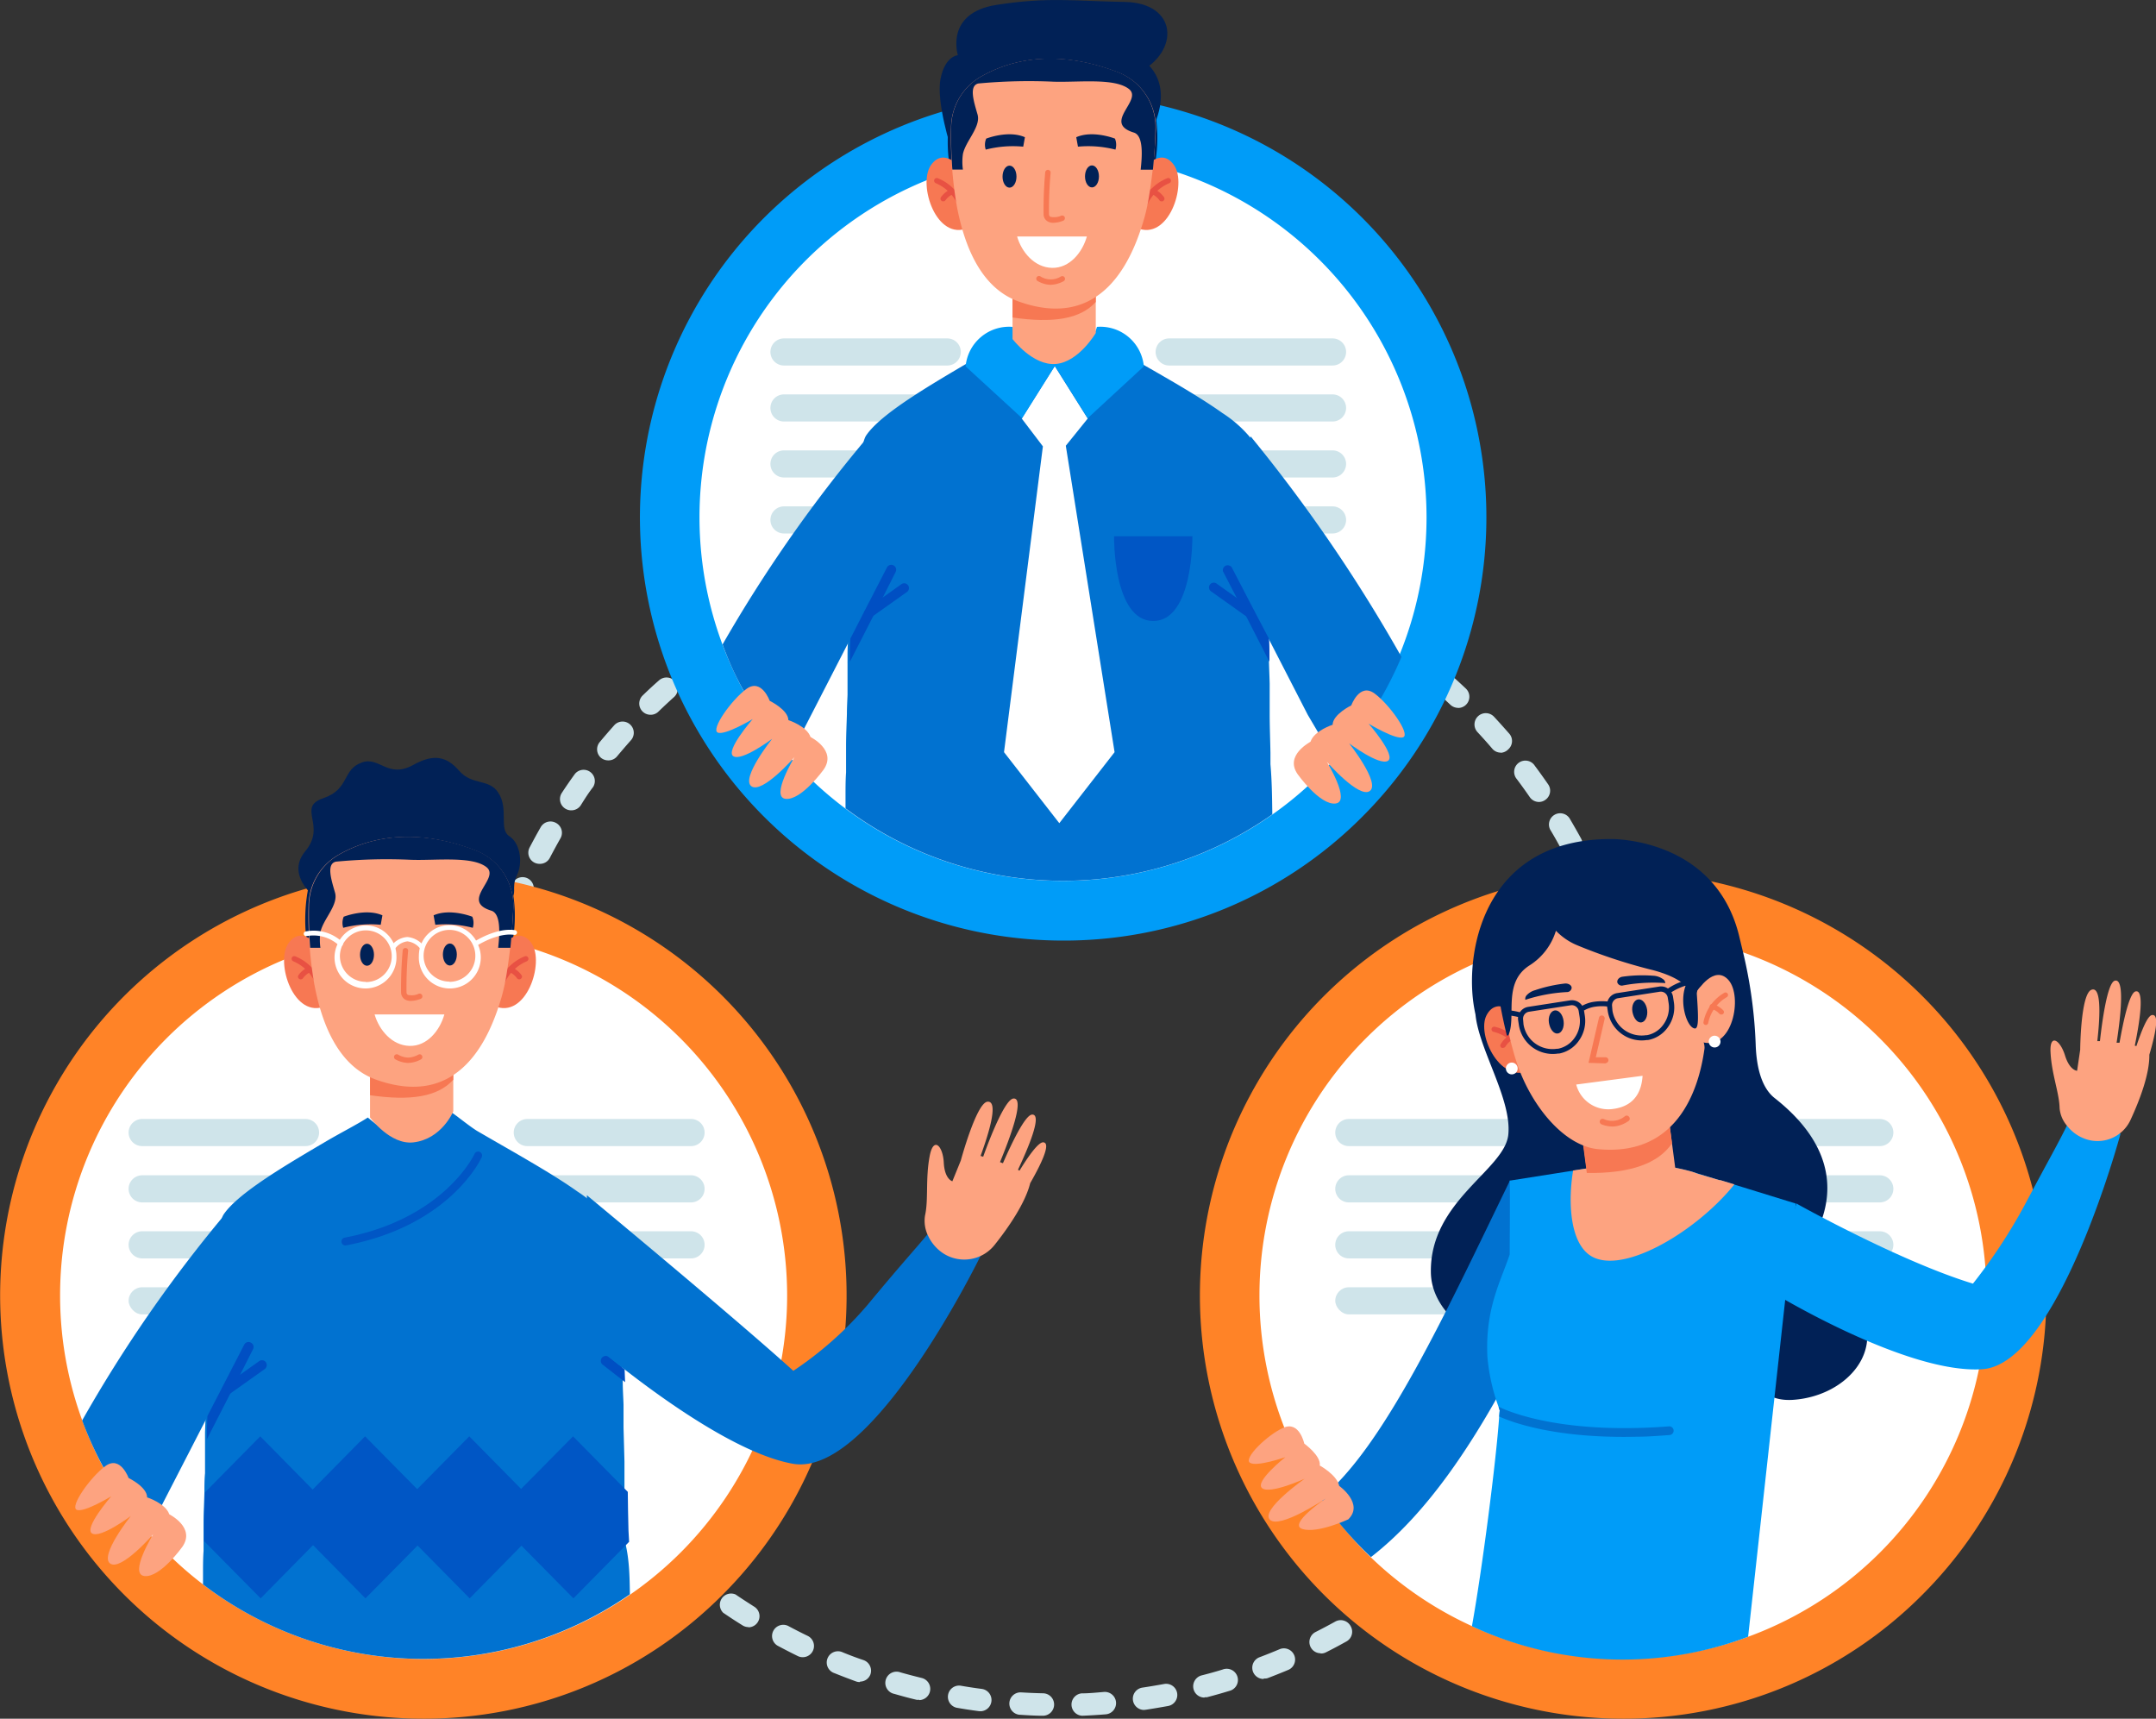 <svg id="Layer_1" data-name="Layer 1" xmlns="http://www.w3.org/2000/svg" viewBox="0 0 278.45 221.94"><rect x="0" y="0" width="278.45" height="221.94" fill="#333333" stroke="none"/><defs><style>.cls-1{fill:#cfe4ea;}.cls-2{fill:#fff;}.cls-3{fill:#009cf8;}.cls-4{fill:#0172d0;}.cls-5{fill:#0056c5;}.cls-6{fill:#012156;}.cls-7{fill:#f77853;}.cls-8{fill:#e85143;}.cls-9{fill:#fda380;}.cls-10{fill:#004fc3;}.cls-11{fill:#ff8327;}</style></defs><title>ms-sales-distributor</title><path class="cls-1" d="M134.64,221.56h0c-1,0-2-.07-3-.13a1.45,1.45,0,0,1,.19-2.89c1,.06,1.91.1,2.86.12a1.45,1.45,0,0,1,0,2.9Zm5.11,0a1.45,1.45,0,0,1-.06-2.89c.95,0,1.91-.1,2.85-.18a1.45,1.45,0,1,1,.23,2.89c-1,.08-2,.14-3,.18Zm-13.1-.59h-.19c-1-.13-2-.28-2.94-.45a1.45,1.45,0,0,1,.49-2.85c.93.16,1.89.31,2.83.43a1.45,1.45,0,0,1-.19,2.88Zm21.08-.16a1.45,1.45,0,0,1-.21-2.88c.94-.14,1.88-.3,2.82-.47a1.44,1.44,0,1,1,.53,2.84c-1,.18-2,.35-2.93.49Zm-29-1.31a1.39,1.39,0,0,1-.35,0c-1-.23-1.92-.49-2.87-.76a1.45,1.45,0,1,1,.79-2.78c.91.26,1.84.5,2.77.73a1.45,1.45,0,0,1-.34,2.85Zm36.82-.29a1.44,1.44,0,0,1-1.4-1.08,1.46,1.46,0,0,1,1-1.77c.92-.23,1.85-.49,2.76-.77a1.45,1.45,0,1,1,.83,2.77c-.94.29-1.9.56-2.86.81A1.47,1.47,0,0,1,155.59,219.17Zm-44.5-2a1.36,1.36,0,0,1-.49-.08c-.93-.34-1.87-.7-2.79-1.07a1.45,1.45,0,1,1,1.09-2.68c.88.36,1.78.7,2.68,1a1.45,1.45,0,0,1,.87,1.86A1.44,1.44,0,0,1,111.09,217.15Zm52.14-.4a1.45,1.45,0,0,1-.51-2.81c.88-.33,1.77-.69,2.65-1.06a1.45,1.45,0,0,1,1.12,2.67c-.9.38-1.83.75-2.75,1.1A1.32,1.32,0,0,1,163.23,216.75ZM103.68,214a1.44,1.44,0,0,1-.63-.14c-.88-.43-1.77-.89-2.65-1.36a1.45,1.45,0,0,1,1.37-2.55c.84.45,1.7.89,2.55,1.3a1.45,1.45,0,0,1-.64,2.75Zm66.88-.51a1.45,1.45,0,0,1-.66-2.74c.85-.43,1.7-.88,2.53-1.34a1.45,1.45,0,0,1,2,.57,1.43,1.43,0,0,1-.56,2c-.86.48-1.74.95-2.62,1.39A1.39,1.39,0,0,1,170.56,213.52Zm-73.9-3.38a1.4,1.4,0,0,1-.76-.22c-.84-.52-1.68-1.07-2.5-1.63A1.45,1.45,0,0,1,95,205.9c.79.54,1.6,1.06,2.4,1.57a1.44,1.44,0,0,1-.77,2.67Zm80.84-.61a1.45,1.45,0,0,1-.78-2.66c.79-.52,1.59-1.05,2.36-1.6a1.45,1.45,0,0,1,1.67,2.37c-.81.56-1.63,1.12-2.46,1.66A1.45,1.45,0,0,1,177.5,209.53Zm-87.4-4a1.52,1.52,0,0,1-.9-.3c-.77-.61-1.55-1.25-2.3-1.89a1.45,1.45,0,1,1,1.88-2.2c.72.61,1.47,1.22,2.21,1.81a1.45,1.45,0,0,1,.25,2A1.43,1.43,0,0,1,90.1,205.52Zm93.89-.7a1.44,1.44,0,0,1-.91-2.57c.74-.6,1.47-1.22,2.19-1.84a1.43,1.43,0,0,1,2,.14,1.45,1.45,0,0,1-.14,2c-.74.65-1.5,1.29-2.27,1.91A1.43,1.43,0,0,1,184,204.82Zm-99.93-4.58a1.42,1.42,0,0,1-1-.41c-.7-.68-1.41-1.4-2.09-2.11a1.45,1.45,0,0,1,2.1-2c.65.69,1.33,1.38,2,2a1.45,1.45,0,0,1,0,2.05A1.44,1.44,0,0,1,84.06,200.24Zm105.88-.78a1.41,1.41,0,0,1-1-.43,1.44,1.44,0,0,1,0-2c.67-.67,1.34-1.37,2-2.07a1.45,1.45,0,0,1,2.13,2c-.67.72-1.37,1.44-2.06,2.14A1.47,1.47,0,0,1,189.94,199.46Zm-111.32-5.1a1.41,1.41,0,0,1-1.11-.53c-.64-.76-1.26-1.54-1.86-2.32a1.45,1.45,0,0,1,2.3-1.76c.57.75,1.17,1.5,1.78,2.23a1.45,1.45,0,0,1-.19,2A1.4,1.4,0,0,1,78.62,194.36Zm116.68-.87a1.48,1.48,0,0,1-.91-.32,1.46,1.46,0,0,1-.22-2c.6-.74,1.19-1.5,1.76-2.26a1.45,1.45,0,1,1,2.32,1.73c-.59.79-1.2,1.58-1.82,2.35A1.48,1.48,0,0,1,195.3,193.49ZM73.83,187.93a1.42,1.42,0,0,1-1.2-.65c-.55-.82-1.09-1.66-1.6-2.5a1.45,1.45,0,1,1,2.47-1.51c.49.81,1,1.62,1.53,2.41a1.44,1.44,0,0,1-1.2,2.25ZM200,187a1.44,1.44,0,0,1-1.22-2.23c.52-.8,1-1.62,1.51-2.44a1.45,1.45,0,1,1,2.49,1.48c-.5.85-1,1.7-1.57,2.53A1.43,1.43,0,0,1,200,187ZM69.75,181a1.44,1.44,0,0,1-1.28-.78c-.46-.87-.9-1.76-1.32-2.65a1.44,1.44,0,1,1,2.61-1.24c.41.86.84,1.72,1.28,2.56a1.46,1.46,0,0,1-.62,2A1.44,1.44,0,0,1,69.75,181ZM204,180a1.51,1.51,0,0,1-.65-.15,1.45,1.45,0,0,1-.64-1.94c.42-.86.84-1.73,1.23-2.59a1.45,1.45,0,1,1,2.64,1.2c-.41.9-.84,1.8-1.29,2.68A1.43,1.43,0,0,1,204,180ZM66.43,173.75a1.44,1.44,0,0,1-1.34-.92c-.36-.92-.71-1.86-1-2.79a1.45,1.45,0,0,1,2.74-.95c.31.89.64,1.8,1,2.68a1.45,1.45,0,0,1-.82,1.88A1.61,1.61,0,0,1,66.43,173.75Zm140.76-1.1a1.47,1.47,0,0,1-.5-.09,1.44,1.44,0,0,1-.85-1.86c.33-.89.65-1.8.95-2.71a1.45,1.45,0,0,1,2.75.91c-.31.94-.64,1.89-1,2.81A1.45,1.45,0,0,1,207.19,172.65ZM63.91,166.14a1.46,1.46,0,0,1-1.4-1.07c-.26-.95-.5-1.92-.72-2.88a1.44,1.44,0,1,1,2.81-.66c.22.93.45,1.86.7,2.78a1.43,1.43,0,0,1-1,1.77A1.31,1.31,0,0,1,63.91,166.14ZM209.6,165a1.49,1.49,0,0,1-.36-.05,1.45,1.45,0,0,1-1-1.76c.24-.92.46-1.86.66-2.79a1.45,1.45,0,0,1,2.83.61c-.21,1-.44,1.94-.69,2.9A1.44,1.44,0,0,1,209.6,165ZM62.21,158.3a1.46,1.46,0,0,1-1.43-1.22c-.15-1-.29-2-.41-2.94a1.45,1.45,0,1,1,2.87-.35c.12.94.25,1.89.4,2.83a1.45,1.45,0,0,1-1.2,1.66Zm149-1.17H211a1.46,1.46,0,0,1-1.23-1.64c.14-.94.26-1.89.36-2.84a1.44,1.44,0,0,1,1.59-1.29,1.46,1.46,0,0,1,1.29,1.59c-.11,1-.23,2-.37,2.95A1.46,1.46,0,0,1,211.18,157.13Zm-149.82-6.8A1.45,1.45,0,0,1,59.92,149c-.06-1-.09-2-.11-3a1.45,1.45,0,0,1,1.43-1.46,1.43,1.43,0,0,1,1.47,1.42c0,.95,0,1.91.1,2.86a1.44,1.44,0,0,1-1.37,1.52Zm150.54-1.18h-.05a1.46,1.46,0,0,1-1.4-1.5c0-1,.06-1.91.06-2.87v-.16a1.44,1.44,0,0,1,1.44-1.45h0a1.44,1.44,0,0,1,1.44,1.44v.17c0,1,0,2-.05,3A1.45,1.45,0,0,1,211.9,149.15ZM61.35,142.31h-.07a1.44,1.44,0,0,1-1.37-1.51c.05-1,.12-2,.21-3a1.45,1.45,0,0,1,2.88.26c-.09.94-.15,1.9-.2,2.85A1.45,1.45,0,0,1,61.35,142.31ZM211.77,141a1.44,1.44,0,0,1-1.44-1.35c-.06-1-.15-1.91-.25-2.85a1.45,1.45,0,0,1,2.88-.31c.1,1,.19,2,.26,3a1.46,1.46,0,0,1-1.34,1.55ZM62.19,134.33a.9.9,0,0,1-.23,0,1.43,1.43,0,0,1-1.2-1.65c.15-1,.33-2,.52-2.93a1.45,1.45,0,1,1,2.84.57c-.19.93-.36,1.87-.5,2.81A1.46,1.46,0,0,1,62.19,134.33ZM210.8,133a1.46,1.46,0,0,1-1.43-1.19c-.16-.94-.35-1.88-.55-2.81a1.45,1.45,0,0,1,2.83-.61c.21,1,.4,1.94.57,2.91a1.44,1.44,0,0,1-1.17,1.68A1.06,1.06,0,0,1,210.8,133ZM63.87,126.49a1.2,1.2,0,0,1-.38,0,1.44,1.44,0,0,1-1-1.77c.26-1,.54-1.92.83-2.86a1.45,1.45,0,1,1,2.76.87c-.28.9-.55,1.83-.8,2.74A1.44,1.44,0,0,1,63.87,126.49ZM209,125.19a1.44,1.44,0,0,1-1.39-1c-.26-.91-.55-1.83-.85-2.73a1.45,1.45,0,0,1,2.75-.92c.31.94.61,1.9.88,2.84a1.46,1.46,0,0,1-1,1.8A1.37,1.37,0,0,1,209,125.19ZM66.37,118.87a1.37,1.37,0,0,1-.52-.1,1.45,1.45,0,0,1-.82-1.88c.36-.92.74-1.84,1.13-2.75a1.45,1.45,0,1,1,2.66,1.16c-.38.87-.75,1.76-1.1,2.65A1.45,1.45,0,0,1,66.37,118.87Zm140-1.25a1.44,1.44,0,0,1-1.34-.89c-.36-.88-.74-1.76-1.14-2.62a1.45,1.45,0,0,1,2.64-1.2c.4.89.8,1.81,1.17,2.72a1.43,1.43,0,0,1-.78,1.88A1.35,1.35,0,0,1,206.34,117.62ZM69.69,111.55a1.44,1.44,0,0,1-1.29-2.11c.46-.88.94-1.76,1.43-2.62a1.45,1.45,0,0,1,2-.54,1.44,1.44,0,0,1,.54,2c-.47.83-.93,1.68-1.37,2.52A1.43,1.43,0,0,1,69.69,111.55Zm133.21-1.16a1.43,1.43,0,0,1-1.27-.76c-.45-.83-.92-1.67-1.41-2.48a1.45,1.45,0,0,1,2.49-1.48c.5.85,1,1.72,1.47,2.58a1.45,1.45,0,0,1-.59,2A1.53,1.53,0,0,1,202.9,110.39ZM73.76,104.64a1.42,1.42,0,0,1-.8-.25,1.45,1.45,0,0,1-.4-2c.54-.83,1.11-1.65,1.69-2.45a1.45,1.45,0,0,1,2.35,1.69C76,102.4,75.5,103.2,75,104A1.45,1.45,0,0,1,73.76,104.64Zm125-1.08a1.44,1.44,0,0,1-1.19-.63c-.54-.78-1.1-1.56-1.67-2.32a1.45,1.45,0,1,1,2.32-1.73c.59.79,1.17,1.6,1.73,2.41a1.44,1.44,0,0,1-.37,2A1.4,1.4,0,0,1,198.72,103.56ZM78.55,98.19a1.47,1.47,0,0,1-.93-.33,1.45,1.45,0,0,1-.19-2c.63-.76,1.28-1.51,1.94-2.25a1.45,1.45,0,0,1,2.16,1.93c-.63.71-1.26,1.44-1.87,2.17A1.42,1.42,0,0,1,78.55,98.19Zm115.28-1a1.43,1.43,0,0,1-1.1-.51c-.61-.72-1.26-1.44-1.9-2.13a1.45,1.45,0,1,1,2.12-2c.67.72,1.34,1.47,2,2.22a1.44,1.44,0,0,1-.16,2A1.46,1.46,0,0,1,193.83,97.21ZM84,92.3a1.45,1.45,0,0,1-1-2.49c.71-.69,1.44-1.37,2.17-2a1.45,1.45,0,0,1,1.94,2.15c-.7.63-1.41,1.29-2.09,1.95A1.42,1.42,0,0,1,84,92.3Zm104.32-.89a1.48,1.48,0,0,1-1-.4c-.69-.65-1.4-1.3-2.12-1.92a1.45,1.45,0,0,1,1.91-2.18c.74.64,1.48,1.32,2.2,2a1.45,1.45,0,0,1-1,2.51ZM90,87a1.45,1.45,0,0,1-.9-2.59c.78-.61,1.58-1.21,2.37-1.79A1.45,1.45,0,0,1,93.19,85c-.77.56-1.54,1.14-2.28,1.73A1.47,1.47,0,0,1,90,87Zm92.17-.79a1.44,1.44,0,0,1-.88-.3c-.75-.57-1.53-1.14-2.31-1.69a1.45,1.45,0,0,1,1.66-2.37c.81.57,1.62,1.16,2.4,1.76a1.45,1.45,0,0,1,.28,2A1.47,1.47,0,0,1,182.18,86.22ZM96.56,82.39a1.44,1.44,0,0,1-.77-2.67c.84-.53,1.69-1,2.54-1.53a1.45,1.45,0,1,1,1.45,2.5c-.82.48-1.65,1-2.45,1.48A1.46,1.46,0,0,1,96.56,82.39Zm79-.68a1.47,1.47,0,0,1-.75-.21c-.81-.5-1.65-1-2.48-1.44a1.45,1.45,0,0,1,1.4-2.53c.87.48,1.73,1,2.58,1.49a1.45,1.45,0,0,1-.75,2.69Zm-72-3.22a1.44,1.44,0,0,1-.64-2.74c.89-.44,1.79-.86,2.69-1.25a1.44,1.44,0,1,1,1.17,2.64c-.86.39-1.73.79-2.59,1.21A1.41,1.41,0,0,1,103.56,78.49Zm64.9-.57a1.46,1.46,0,0,1-.61-.13c-.86-.4-1.75-.8-2.62-1.16A1.45,1.45,0,1,1,166.35,74c.91.38,1.83.79,2.72,1.21a1.44,1.44,0,0,1-.61,2.75Zm-57.53-2.55a1.45,1.45,0,0,1-1.36-1,1.43,1.43,0,0,1,.86-1.85c.93-.34,1.88-.66,2.82-1a1.45,1.45,0,0,1,.88,2.76c-.91.29-1.82.6-2.71.92A1.41,1.41,0,0,1,110.93,75.37ZM161,74.92a1.6,1.6,0,0,1-.47-.08c-.89-.3-1.81-.6-2.72-.87a1.45,1.45,0,0,1,.83-2.77c.95.28,1.9.58,2.83.9a1.45,1.45,0,0,1-.47,2.82ZM118.6,73a1.45,1.45,0,0,1-.34-2.85c.95-.23,1.93-.45,2.9-.65a1.44,1.44,0,1,1,.58,2.83c-.93.19-1.87.41-2.79.63A1.45,1.45,0,0,1,118.6,73Zm34.7-.31a1.66,1.66,0,0,1-.32,0c-.93-.21-1.87-.4-2.81-.58a1.44,1.44,0,0,1,.53-2.84c1,.18,2,.38,2.92.6a1.44,1.44,0,0,1-.32,2.85Zm-26.82-1.18a1.43,1.43,0,0,1-1.43-1.25,1.44,1.44,0,0,1,1.24-1.63c1-.13,2-.24,3-.34a1.45,1.45,0,1,1,.27,2.88c-.94.09-1.9.2-2.84.33Zm18.91-.16h-.17c-.94-.11-1.9-.21-2.84-.28a1.44,1.44,0,1,1,.22-2.88c1,.07,2,.17,3,.28a1.45,1.45,0,0,1-.17,2.89Zm-10.92-.48a1.45,1.45,0,0,1,0-2.9c.72,0,1.45,0,2.16,0h.81a1.45,1.45,0,1,1,0,2.89h-.8c-.69,0-1.39,0-2.08,0Z"/><circle class="cls-2" cx="137.66" cy="66.47" r="49.13"/><path class="cls-1" d="M122.34,47.2H101.25a1.75,1.75,0,0,1-1.75-1.75h0a1.75,1.75,0,0,1,1.75-1.75h21.09a1.75,1.75,0,0,1,1.75,1.75h0A1.75,1.75,0,0,1,122.34,47.2Z"/><path class="cls-1" d="M122.34,54.43H101.25a1.75,1.75,0,0,1-1.75-1.75h0a1.75,1.75,0,0,1,1.75-1.75h21.09a1.75,1.75,0,0,1,1.75,1.75h0A1.75,1.75,0,0,1,122.34,54.43Z"/><path class="cls-1" d="M122.34,61.66H101.25a1.75,1.75,0,0,1-1.75-1.75h0a1.75,1.75,0,0,1,1.75-1.75h21.09a1.75,1.75,0,0,1,1.75,1.75h0A1.75,1.75,0,0,1,122.34,61.66Z"/><path class="cls-1" d="M122.34,68.89H101.25a1.75,1.75,0,0,1-1.75-1.75h0a1.75,1.75,0,0,1,1.75-1.75h21.09a1.75,1.75,0,0,1,1.75,1.75h0A1.75,1.75,0,0,1,122.34,68.89Z"/><path class="cls-1" d="M172.08,47.2H151a1.75,1.75,0,0,1-1.75-1.75h0A1.75,1.75,0,0,1,151,43.7h21.1a1.75,1.75,0,0,1,1.75,1.75h0A1.75,1.75,0,0,1,172.08,47.2Z"/><path class="cls-1" d="M172.08,54.43H151a1.75,1.75,0,0,1-1.75-1.75h0A1.75,1.75,0,0,1,151,50.93h21.1a1.75,1.75,0,0,1,1.75,1.75h0A1.75,1.75,0,0,1,172.08,54.43Z"/><path class="cls-1" d="M172.08,61.66H151a1.75,1.75,0,0,1-1.75-1.75h0A1.75,1.75,0,0,1,151,58.16h21.1a1.75,1.75,0,0,1,1.75,1.75h0A1.75,1.75,0,0,1,172.08,61.66Z"/><path class="cls-1" d="M172.08,68.89H151a1.76,1.76,0,0,1-1.75-1.75h0A1.75,1.75,0,0,1,151,65.39h21.1a1.75,1.75,0,0,1,1.75,1.75h0A1.75,1.75,0,0,1,172.08,68.89Z"/><path class="cls-3" d="M137.3,121.46a54.66,54.66,0,1,1,38.65-16A54.35,54.35,0,0,1,137.3,121.46Zm0-101.61a46.95,46.95,0,1,0,46.94,46.94A47,47,0,0,0,137.3,19.85Z"/><path class="cls-4" d="M164.32,105.16h0a46.85,46.85,0,0,1-55.12-.78h0c0-.45,0-1.18,0-1.63,0-1,0-2,.07-3,0-.21,0-.41,0-.62s0-.46,0-.68c0-.7,0-1.39,0-2.08,0-1.41.07-2.81.11-4.19,0-.83.05-1.65.08-2.47,0-.17,0-.34,0-.5,0-.54,0-1.08,0-1.61h0c0-.16,0-.33,0-.49,0-.49,0-1,0-1.46a1.93,1.93,0,0,1,0-.24l0-1c0-.66.05-1.31.07-2,.53-13.87,1.28-24.6,2.33-26.17,1.88-2.8,8.25-6.5,13.37-9.52,1.83-1.07,4-2.19,5.26-3,1.82,1.46,3.14,2.79,5.84,2.7a5,5,0,0,0,2.44-.66,5.8,5.8,0,0,0,1.73-1.76c.24-.34.47-.7.73-1h0v0c.7.46,2.49,1.92,3.42,2.47L147.49,47c1.22.69,2.5,1.43,3.79,2.18l.53.31c2.17,1.28,4.3,2.59,6.07,3.85a15.77,15.77,0,0,1,3.87,3.5c.58.86,1,4.48,1.4,9.86.27,3.92.49,8.78.66,14.19,0,.45,0,.91.05,1.36v.17c0,.47,0,.94,0,1.42,0,1.45.08,2.92.12,4.42,0,.31,0,.63,0,1s0,.48,0,.71c0,.62,0,1.24,0,1.86v.38c0,1.64.07,3.31.1,5,0,.49,0,1,0,1.48C164.27,100.86,164.29,102.89,164.32,105.16Z"/><polygon class="cls-2" points="143.95 97.13 136.81 106.3 129.67 97.13 134.69 57.64 131.96 54.05 136.22 47.27 140.48 54.05 137.65 57.56 143.95 97.13"/><path class="cls-5" d="M143.88,69.25H154s.14,10.94-5.06,10.94S143.88,69.25,143.88,69.25Z"/><path class="cls-3" d="M130.77,42.21a5.64,5.64,0,0,0-6.06,5.1L132,54l4.4-7S131.58,45.29,130.77,42.21Z"/><path class="cls-3" d="M141.67,42.21a5.64,5.64,0,0,1,6.06,5.1L140.48,54l-4.4-7S140.86,45.29,141.67,42.21Z"/><path class="cls-6" d="M122.88,19.32s-2-6.13-1.41-9.13,2.24-3.06,2.24-3.06-1.73-5.46,5-6.5,9.74-.5,16.56-.38,7.17,6.4,1.74,9.14C147,9.39,126.67-.85,122.88,19.32Z"/><path class="cls-6" d="M147.31,7.57s4.65,2.47,1.56,9l-3.41-8.06Z"/><path class="cls-6" d="M122.4,18.33c0,8.17,5,13.81,13.2,13.81s13.87-6.06,13.87-14.23a17.43,17.43,0,0,0-1.08-6.22c0-.11-.08-.22-.13-.33s-.17-.42-.27-.63-.3-.62-.47-.92a12.09,12.09,0,0,0-11.07-6.26C126.65,3.55,122.4,10.16,122.4,18.33Z"/><path class="cls-7" d="M124.23,21.85s-2.27-3-4-.52.7,9.89,4.83,8.09Z"/><path class="cls-8" d="M124.2,27.13a.34.34,0,0,1-.33-.25,5.43,5.43,0,0,0-3-3.22.36.36,0,0,1-.21-.45.35.35,0,0,1,.45-.2,6,6,0,0,1,3.46,3.68.35.35,0,0,1-.24.43Z"/><path class="cls-8" d="M121.81,26a.29.29,0,0,1-.18-.05.35.35,0,0,1-.11-.48,3.2,3.2,0,0,1,1.31-1.06.35.35,0,0,1,.46.17.36.36,0,0,1-.17.47,2.52,2.52,0,0,0-1,.79A.34.34,0,0,1,121.81,26Z"/><path class="cls-7" d="M147.63,21.85s2.27-3,4-.52-.7,9.89-4.83,8.09Z"/><path class="cls-8" d="M147.66,27.13a.36.36,0,0,0,.34-.25,5.43,5.43,0,0,1,3-3.22.35.35,0,0,0,.21-.45.35.35,0,0,0-.45-.2,6,6,0,0,0-3.46,3.68.35.35,0,0,0,.24.43Z"/><path class="cls-8" d="M150.05,26a.29.29,0,0,0,.18-.05.35.35,0,0,0,.11-.48A3.2,3.2,0,0,0,149,24.39a.35.35,0,0,0-.46.17.36.36,0,0,0,.17.47,2.52,2.52,0,0,1,1,.79A.34.34,0,0,0,150.05,26Z"/><path class="cls-9" d="M141.52,35.69V43s-2.19,3.75-5.16,4-5.59-3.22-5.59-3.22V36.21Z"/><path class="cls-7" d="M141.52,35.69V39c-2,2.21-5.52,2.76-10.75,2V36.21Z"/><path class="cls-9" d="M149.27,16.81a71.19,71.19,0,0,1-1,9.28c-.14.72-.29,1.39-.46,2-1.55,5.42-5.42,14.71-16.26,10.84-4.78-1.71-7-7-8-12.46a52.33,52.33,0,0,1-.72-10.06,7.65,7.65,0,0,1,3.89-6.53c6.4-3.63,13.15-2.28,17.59-.57A7.64,7.64,0,0,1,149.27,16.81Z"/><path class="cls-6" d="M131.28,22.81c0,.78-.4,1.42-.9,1.42s-.9-.64-.9-1.42.4-1.42.9-1.42S131.28,22,131.28,22.81Z"/><path class="cls-6" d="M141.93,22.78c0,.79-.4,1.42-.9,1.42s-.9-.63-.9-1.42.4-1.42.9-1.42S141.93,22,141.93,22.78Z"/><path class="cls-6" d="M144,17.9s-2.86-1.13-5-.18l.22,1.22a14.19,14.19,0,0,1,4.84.38A2.1,2.1,0,0,0,144,17.9Z"/><path class="cls-6" d="M127.37,17.9s2.85-1.13,5-.18l-.22,1.22a14.19,14.19,0,0,0-4.84.38A2,2,0,0,1,127.37,17.9Z"/><path class="cls-7" d="M136.05,28.77a3.66,3.66,0,0,0,1.27-.27.36.36,0,0,0,.19-.46.37.37,0,0,0-.46-.19,2.12,2.12,0,0,1-1.4.14.4.4,0,0,1-.17-.33,52.8,52.8,0,0,1,.21-5.35.36.36,0,0,0-.32-.38.36.36,0,0,0-.38.32,53.74,53.74,0,0,0-.21,5.48,1.07,1.07,0,0,0,.51.85A1.43,1.43,0,0,0,136.05,28.77Z"/><path class="cls-2" d="M131.36,30.54c.58,2,2.23,4,4.51,4.05s3.92-2,4.5-4.05Z"/><path class="cls-7" d="M135.67,36.78a3.76,3.76,0,0,0,1.7-.47.35.35,0,1,0-.36-.6,2.48,2.48,0,0,1-2.61,0,.35.35,0,1,0-.37.59A3.55,3.55,0,0,0,135.67,36.78Z"/><path class="cls-6" d="M148.9,21.91h-1.58c.17-1.59.42-4.39-.88-4.79-4.13-1.26,1.22-4.18-.64-5.63s-6.5-.84-9.72-.94a70.63,70.63,0,0,0-9.72.23c-1.27.29-.57,2.4-.11,4s-1.55,3.43-1.89,5.12a7.2,7.2,0,0,0,0,2H123c-.16-2.05-.18-4-.15-5.51a7.65,7.65,0,0,1,3.89-6.53c6.4-3.63,13.15-2.28,17.59-.57a7.64,7.64,0,0,1,4.9,7.51C149.2,18.37,149.08,20.15,148.9,21.91Z"/><path class="cls-4" d="M114.55,73.3l-2.88,5.59-6.9,13.42-2.65,5.15c-3.64-4.22-6.47-7.87-8.8-14.24a182,182,0,0,1,18.82-26.87Z"/><path class="cls-10" d="M115.67,73.87,114,77.18l-1.24,2.42-3,5.86,0-1c0-.66.05-1.31.07-2l1.86-3.63,2.88-5.59a.63.63,0,0,1,1.12.57Z"/><path class="cls-10" d="M112.1,79.8a.66.66,0,0,1-.38-.25.63.63,0,0,1,.15-.87l4.6-3.28a.62.62,0,0,1,.72,1l-4.6,3.27A.63.63,0,0,1,112.1,79.8Z"/><path class="cls-4" d="M159.1,73.3,162,78.89l6.9,13.42,3.54,6A48.21,48.21,0,0,0,181,84.83a200.34,200.34,0,0,0-19.48-28.48Z"/><path class="cls-10" d="M158,73.87l1.71,3.31,1.24,2.42,3,5.86,0-1c0-.66,0-1.31-.07-2L162,78.89,159.1,73.3a.63.63,0,0,0-1.12.57Z"/><path class="cls-10" d="M161.55,79.8a.66.66,0,0,0,.38-.25.62.62,0,0,0-.14-.87l-4.61-3.28a.62.62,0,1,0-.72,1l4.6,3.27A.63.63,0,0,0,161.55,79.8Z"/><path class="cls-9" d="M106.36,99.4s-2.85,3.95-4.88,3.76,1.13-5.39,1.13-5.39-4.18,4.79-5.57,3.76,2.68-6.12,2.68-6.12-3.89,2.92-5,2.25,2.49-4.8,2.49-4.8S93.63,95,92.7,94.6s1.77-4.23,3.71-5.64,3,1.54,3,1.54,2.39,1.16,2.41,2.49c0,0,2.38.77,2.86,2.18C104.65,95.17,108.15,96.87,106.36,99.4Z"/><path class="cls-9" d="M167.61,100s2.85,4,4.88,3.76-1.13-5.39-1.13-5.39,4.18,4.8,5.56,3.77S174.25,96,174.25,96s3.89,2.92,5,2.25-2.49-4.8-2.49-4.8,3.54,2.15,4.47,1.75-1.77-4.23-3.71-5.65-3,1.54-3,1.54-2.39,1.16-2.41,2.5c0,0-2.38.76-2.85,2.18C169.32,95.79,165.82,97.49,167.61,100Z"/><circle class="cls-2" cx="209.98" cy="166.95" r="49.13" transform="translate(-56.55 197.38) rotate(-45)"/><path class="cls-1" d="M195.3,148H174.2a1.75,1.75,0,0,1-1.75-1.75h0a1.75,1.75,0,0,1,1.75-1.75h21.1a1.75,1.75,0,0,1,1.75,1.75h0A1.75,1.75,0,0,1,195.3,148Z"/><path class="cls-1" d="M195.3,155.27H174.2a1.75,1.75,0,0,1-1.75-1.75h0a1.75,1.75,0,0,1,1.75-1.75h21.1a1.75,1.75,0,0,1,1.75,1.75h0A1.75,1.75,0,0,1,195.3,155.27Z"/><path class="cls-1" d="M195.3,162.5H174.2a1.75,1.75,0,0,1-1.75-1.75h0A1.75,1.75,0,0,1,174.2,159h21.1a1.75,1.75,0,0,1,1.75,1.75h0A1.76,1.76,0,0,1,195.3,162.5Z"/><rect class="cls-1" x="172.45" y="166.23" width="24.6" height="3.5" rx="1.75"/><path class="cls-1" d="M242.78,148h-21.1a1.75,1.75,0,0,1-1.75-1.75h0a1.75,1.75,0,0,1,1.75-1.75h21.1a1.75,1.75,0,0,1,1.75,1.75h0A1.75,1.75,0,0,1,242.78,148Z"/><path class="cls-1" d="M242.78,155.27h-21.1a1.75,1.75,0,0,1-1.75-1.75h0a1.75,1.75,0,0,1,1.75-1.75h21.1a1.75,1.75,0,0,1,1.75,1.75h0A1.75,1.75,0,0,1,242.78,155.27Z"/><path class="cls-1" d="M242.78,162.5h-21.1a1.75,1.75,0,0,1-1.75-1.75h0a1.75,1.75,0,0,1,1.75-1.75h21.1a1.75,1.75,0,0,1,1.75,1.75h0A1.76,1.76,0,0,1,242.78,162.5Z"/><rect class="cls-1" x="219.93" y="166.23" width="24.6" height="3.5" rx="1.75"/><path class="cls-11" d="M209.61,221.94a54.66,54.66,0,1,1,38.66-16A54.33,54.33,0,0,1,209.61,221.94Zm0-101.61a46.95,46.95,0,1,0,46.95,47A47,47,0,0,0,209.61,120.33Z"/><path class="cls-6" d="M190.56,131v0c-.11-.5-.2-1-.27-1.49-1-7.28,1.71-21.19,17.8-21.16,0,0,13.31-.24,16.49,12.38l.48,2a60.26,60.26,0,0,1,1.69,12.17c.08,2.48.6,5.45,2.45,6.9,6.14,4.83,8,10.22,6.08,15.7s.11,4.77,4.35,10.67-.95,12-7.85,12.58c-7.56.67-4.41-9-16.63-5.13S185,173.65,184.8,164.37s9.54-13.27,10-17.85S191,135.54,190.56,131Z"/><path class="cls-4" d="M177.06,201.07c7.34-5.68,13.47-14.92,19.06-25.74,0,0,3.23-19.25-1.1-22.9-8.2,16.88-16.31,34.55-24.44,41.06A46.54,46.54,0,0,0,177.06,201.07Z"/><path class="cls-9" d="M174.13,196.2s-3.95,1.85-5.91,1.25,3-3.94,3-3.94-6,4-7.22,2.73,4.49-5.28,4.49-5.28S164,193,163,192.17s3-4,3-4-3.71,1.29-4.57.72,2.25-3.6,4.32-4.52,2.7,2.05,2.7,2.05,2.19,1.57,2,2.83c0,0,2.22,1.2,2.51,2.63C173,191.9,176.19,194.2,174.13,196.2Z"/><path class="cls-3" d="M190.1,210c1.3-7.16,3.12-21.25,3.52-27.05,0-.26,0-.53.07-.79l-.15-.49a25.07,25.07,0,0,1-1.44-6.45c-.3-6.18,1.67-9.64,2.88-13.22,0-1.77.06-7.77,0-9.54l8.12-1.28,1.69-.27h.1l1.73-.28h.13a27.61,27.61,0,0,1,11.72.67l.74.22,2.81.87.11,0,1.8.56,8,2.47-6.16,55.94A46.07,46.07,0,0,1,190.1,210Z"/><path class="cls-9" d="M224,152.94c-5,6.25-15.17,12.25-19,8.9-2.37-2.06-2.42-7.17-1.83-10.69l1.7-.26.1,0h0l1.73-.27.13,0a27.62,27.62,0,0,1,11.72.69l.38.13.35.13,2.82.83.11,0Z"/><path class="cls-4" d="M193.69,182.13c0,.26,0,.53-.07.79,1.76.79,7.38,2.85,17.74,2.61,1.34,0,2.77-.11,4.27-.22a.56.56,0,1,0-.08-1.12c-15.12,1.17-21.92-2.51-22-2.54h0Z"/><path class="cls-7" d="M196,131.08s-2.63-2.56-4,0,1.93,9.26,5.82,7Z"/><path class="cls-2" d="M196,137.88a.75.75,0,0,1-.65.85.76.76,0,0,1-.2-1.51A.76.76,0,0,1,196,137.88Z"/><path class="cls-8" d="M196.67,136.08a.34.34,0,0,1-.36-.2,5.34,5.34,0,0,0-3.42-2.64.33.33,0,0,1-.25-.4.35.35,0,0,1,.42-.25,5.94,5.94,0,0,1,3.89,3,.33.33,0,0,1-.18.44Z"/><path class="cls-8" d="M194.16,135.31a.44.44,0,0,1-.2,0,.32.32,0,0,1-.16-.44,3.07,3.07,0,0,1,1.17-1.17.35.35,0,0,1,.48.1.32.32,0,0,1-.12.46,2.49,2.49,0,0,0-.9.89A.4.4,0,0,1,194.16,135.31Z"/><path class="cls-9" d="M215.38,143.39l1.13,8.57s-3.58,3.6-6.65,4.28-4.62-2.84-4.62-2.84l-1.06-8Z"/><path class="cls-7" d="M215.49,144.23l.45,3.42c-1.78,2.59-5.37,3.9-11,3.82l-.69-5.21Z"/><path class="cls-9" d="M195.12,134.52c.2.81.43,1.64.69,2.46,1.72,5.44,6,11,10.63,11.42,9.9.91,12.89-7.17,13.69-12.94.09-.64-.33-1.31-.29-2.06a55.61,55.61,0,0,0,.43-5.8c-.06-1.37-.16-2.71-.26-3.91a8,8,0,0,0-5.9-7.07c-4.65-1.18-11.54-1.68-17.4,2.89a8,8,0,0,0-3,7.22A58.66,58.66,0,0,0,195.12,134.52Z"/><path class="cls-7" d="M207.41,137.28a.38.38,0,0,0,0-.75l-1.31,0,1.14-4.94a.37.37,0,1,0-.73-.17l-1.35,5.83,2.22.07Z"/><path class="cls-6" d="M197.58,124.64c-3.53,2.21-1.75,6.52-2.72,8.93-.07.15-.15.19-.25.13a60.12,60.12,0,0,1-1.43-7.94,8.11,8.11,0,0,1,3.18-7.38c6.2-4.69,13.45-4.2,18.35-3a8.08,8.08,0,0,1,6.17,7.18c.1,1.24.2,2.6.27,4-.58.45-2.08.82-2,1.84.18,2.67.29,4.5-.28,4.41-1-.14-2-3.28-1.18-5.49,0,0-1-1.29-4.72-2.17a68.45,68.45,0,0,1-9.38-3.13,8.15,8.15,0,0,1-2.64-1.83A8.06,8.06,0,0,1,197.58,124.64Z"/><path class="cls-6" d="M201.94,131.84c.11.83-.23,1.55-.75,1.62s-1-.54-1.14-1.36.22-1.55.75-1.62S201.83,131,201.94,131.84Z"/><path class="cls-6" d="M212.73,130.41c.11.82-.23,1.55-.75,1.62s-1-.54-1.15-1.37.23-1.54.75-1.61S212.62,129.59,212.73,130.41Z"/><path class="cls-6" d="M198.28,127.86a18.32,18.32,0,0,1,3.89-.86c.44,0,.83.24.81.59h0a.61.61,0,0,1-.63.52,20.81,20.81,0,0,0-5.35,1,.69.69,0,0,1,.2-.62A2.3,2.3,0,0,1,198.28,127.86Z"/><path class="cls-6" d="M213.52,126a18.4,18.4,0,0,0-4,.13c-.43.07-.73.44-.63.77h0a.61.61,0,0,0,.74.35,21.38,21.38,0,0,1,5.45-.3.71.71,0,0,0-.36-.55A2.27,2.27,0,0,0,213.52,126Z"/><path class="cls-2" d="M203.57,140.05a4.28,4.28,0,0,0,4.78,3.15c3.11-.41,3.69-2.73,3.79-4.28Z"/><path class="cls-7" d="M208.61,145.45a3.68,3.68,0,0,1-1.79-.27.37.37,0,0,1-.18-.49.37.37,0,0,1,.49-.18h0a2.61,2.61,0,0,0,2.73-.37.37.37,0,0,1,.52.06.38.38,0,0,1,0,.52A4,4,0,0,1,208.61,145.45Z"/><path class="cls-9" d="M219.19,128s2.2-3.53,4.05-1.44.56,9.16-3.45,8Z"/><path class="cls-2" d="M222.2,134.41a.76.76,0,1,1-.85-.66A.77.77,0,0,1,222.2,134.41Z"/><path class="cls-7" d="M220.34,132.36a.32.32,0,0,0,.28-.27,5,5,0,0,1,2.39-3.32.32.32,0,0,0-.31-.57A5.6,5.6,0,0,0,220,132a.32.32,0,0,0,.27.36Z"/><path class="cls-7" d="M222.39,131a.3.3,0,0,0,.17-.08.32.32,0,0,0,0-.45,3,3,0,0,0-1.33-.81.33.33,0,0,0-.41.22.32.32,0,0,0,.22.4,2.16,2.16,0,0,1,1,.61A.37.37,0,0,0,222.39,131Z"/><path class="cls-6" d="M207.56,130l.09.59a4.46,4.46,0,0,0,1.79,2.92,4.38,4.38,0,0,0,3.27.79l.14,0a4,4,0,0,0,2.54-1.63,4.37,4.37,0,0,0,.79-3.27l-.11-.7a1.6,1.6,0,0,0-.19-.53,1.53,1.53,0,0,0-1.59-.77l-5.42.84a1.55,1.55,0,0,0-1.26,1.09,1.58,1.58,0,0,0-.05.65Zm.64-.1a.92.92,0,0,1,.77-1l5.42-.84a.91.91,0,0,1,1,.76l.11.69a3.73,3.73,0,0,1-.67,2.79,3.37,3.37,0,0,1-2.13,1.38l-.13,0a3.81,3.81,0,0,1-4.32-3.17Z"/><path class="cls-6" d="M196.07,131.75l.09.59a4.43,4.43,0,0,0,5.05,3.71l.15,0a4,4,0,0,0,2.53-1.63,4.37,4.37,0,0,0,.79-3.27l-.11-.7v0a1.78,1.78,0,0,0-.22-.57,1.58,1.58,0,0,0-1.56-.7l-5.42.84a1.55,1.55,0,0,0-1.1.74,1.52,1.52,0,0,0-.21.62A1.19,1.19,0,0,0,196.07,131.75Zm.64-.1a.91.91,0,0,1,.76-1l5.42-.84a.9.9,0,0,1,1,.76l.11.69a3.72,3.72,0,0,1-.66,2.79,3.39,3.39,0,0,1-2.13,1.38l-.14,0a3.79,3.79,0,0,1-4.31-3.17Z"/><path class="cls-6" d="M215.45,127.63a7.9,7.9,0,0,1,3.86-1.31l-.15.67a7.48,7.48,0,0,0-3.28,1.13l-.24.17-.42-.49Z"/><path class="cls-6" d="M207.78,130l.12-.64a7.11,7.11,0,0,0-2,0,4.36,4.36,0,0,0-1.71.61l.37.53a4,4,0,0,1,1.44-.5A5.93,5.93,0,0,1,207.78,130Z"/><path class="cls-6" d="M194.2,130.43a8.41,8.41,0,0,1,2.34.36l-.19.61a9,9,0,0,0-2.29-.32Z"/><path class="cls-3" d="M232,155.41s13.3,7.45,22.81,10.35a70.12,70.12,0,0,0,6.68-10.15c3.07-5.79,4.45-8.14,5.71-10.79l6.67,1.58s-8,29.74-17.84,30.41-27.26-10-27.26-10Z"/><path class="cls-9" d="M277.92,131.08c-.59.11-1.37,2.11-2,4l-.21-.05c.56-2.7,1.35-7.36.08-7-.83.26-1.63,4.22-2.05,6.62l-.38,0c.45-2.87,1.16-8.47-.26-8-.94.35-1.61,5.26-1.89,7.79l-.34,0c.28-2.45.66-7.15-.75-6.63s-1.46,7.75-1.46,7.75h0l-.4,2.71s-.95,0-1.57-2-2-2.86-1.86-.37c.14,2.81,1.13,5.23,1.17,7.19a4,4,0,0,0,1,2.33,5.11,5.11,0,0,0,2.2,1.61h0a4.69,4.69,0,0,0,5.95-2.39c1.2-2.59,2.48-5.95,2.44-8.44h0C278.28,133.86,279,130.87,277.92,131.08Z"/><circle class="cls-2" cx="55.03" cy="166.95" r="49.13" transform="translate(-101.94 87.81) rotate(-45)"/><path class="cls-11" d="M54.66,221.94a54.66,54.66,0,1,1,38.66-16A54.33,54.33,0,0,1,54.66,221.94Zm0-101.61a46.95,46.95,0,1,0,47,47A47,47,0,0,0,54.66,120.33Z"/><path class="cls-1" d="M39.46,148H18.36a1.75,1.75,0,0,1-1.75-1.75h0a1.75,1.75,0,0,1,1.75-1.75h21.1a1.75,1.75,0,0,1,1.75,1.75h0A1.75,1.75,0,0,1,39.46,148Z"/><path class="cls-1" d="M39.46,155.27H18.36a1.75,1.75,0,0,1-1.75-1.75h0a1.75,1.75,0,0,1,1.75-1.75h21.1a1.75,1.75,0,0,1,1.75,1.75h0A1.75,1.75,0,0,1,39.46,155.27Z"/><path class="cls-1" d="M39.46,162.5H18.36a1.76,1.76,0,0,1-1.75-1.75h0A1.75,1.75,0,0,1,18.36,159h21.1a1.75,1.75,0,0,1,1.75,1.75h0A1.75,1.75,0,0,1,39.46,162.5Z"/><rect class="cls-1" x="16.61" y="166.23" width="24.6" height="3.5" rx="1.75"/><path class="cls-1" d="M89.2,148H68.1a1.75,1.75,0,0,1-1.75-1.75h0a1.75,1.75,0,0,1,1.75-1.75H89.2A1.75,1.75,0,0,1,91,146.29h0A1.75,1.75,0,0,1,89.2,148Z"/><path class="cls-1" d="M89.2,155.27H68.1a1.75,1.75,0,0,1-1.75-1.75h0a1.75,1.75,0,0,1,1.75-1.75H89.2A1.75,1.75,0,0,1,91,153.52h0A1.75,1.75,0,0,1,89.2,155.27Z"/><path class="cls-1" d="M89.2,162.5H68.1a1.76,1.76,0,0,1-1.75-1.75h0A1.75,1.75,0,0,1,68.1,159H89.2A1.75,1.75,0,0,1,91,160.75h0A1.75,1.75,0,0,1,89.2,162.5Z"/><rect class="cls-1" x="66.35" y="166.23" width="24.6" height="3.5" rx="1.75"/><path class="cls-4" d="M81.35,205.88a46.86,46.86,0,0,1-55.13-1.28l0-1.37c0-1,0-2,.07-2.95,0-.2,0-.41,0-.62s0-.45,0-.68c0-.7,0-1.39,0-2.08,0-1.41.07-2.81.11-4.19,0-.83,0-1.65.08-2.47v-.5c0-.54,0-1.08,0-1.61h0c0-.16,0-.33,0-.49,0-.49,0-1,0-1.46s0-.82,0-1.23c.53-14.8,1.3-26.48,2.4-28.12,1.87-2.79,8.24-6.5,13.37-9.52,1.83-1.07,4-2.18,5.25-3,1.83,1.47,3.15,2.79,5.84,2.7a4.85,4.85,0,0,0,2.45-.66,5.8,5.8,0,0,0,1.73-1.76c.24-.34.47-.69.72-1h0l0,0c.7.46,2.49,1.92,3.41,2.47l2.56,1.48c1.22.7,2.5,1.43,3.79,2.19l.53.31c2.16,1.27,4.3,2.58,6.07,3.84a16.17,16.17,0,0,1,3.87,3.5c.57.87,1,4.48,1.4,9.86.19,2.8.36,6.08.5,9.69v0l.06,1.6v0c0,.93.07,1.89.1,2.86,0,.44,0,.9,0,1.36v.16c0,.47,0,1,0,1.43q.06,2.16.12,4.41c0,.31,0,.63,0,1s0,.48,0,.72c0,.61,0,1.23,0,1.85v.38c0,1.64.06,3.31.09,5l0,1.48C81.28,201.34,81.32,203.61,81.35,205.88Z"/><path class="cls-10" d="M80.73,178.48v0l-2.89-2.25a.62.62,0,1,1,.77-1l2.06,1.6Z"/><path class="cls-5" d="M81.25,199.1l-7.19,7.3-6.71-6.8-6.69,6.8-6.73-6.82L47.2,206.4l-6.77-6.87-6.77,6.87L26.35,199c0-.69,0-1.39,0-2.08,0-1.41.07-2.81.11-4.19l7.15-7.25,6.77,6.87,6.77-6.87,6.73,6.82,6.73-6.82,6.69,6.79,6.71-6.79,7.07,7.17c0,1.64.06,3.31.09,5Z"/><path class="cls-5" d="M44.57,160.83a.51.51,0,0,1-.1-1c12.9-2.45,16.79-10.74,16.82-10.83a.52.52,0,0,1,.68-.25.51.51,0,0,1,.25.67c-.16.36-4.15,8.86-17.56,11.41Z"/><path class="cls-6" d="M39.42,118.81c0,8.18,5,13.81,13.2,13.81s13.87-6.06,13.87-14.23a17.46,17.46,0,0,0-1.08-6.22c0-.11-.08-.22-.13-.33s-.17-.42-.27-.63-.3-.62-.47-.92A12.09,12.09,0,0,0,53.47,104C43.67,104,39.42,110.64,39.42,118.81Z"/><path class="cls-6" d="M41.34,116.41s-4.71-3.13-1.91-6.49-1.16-5.66,2.31-6.84,2.38-3.68,5-4.62c2.27-.82,3.34,2.14,6.65.31,2.58-1.43,4.25-1.15,5.91.76s3.79,1,5,2.75c1.48,2.12.06,4.79,1.48,5.7s1.76,3.42,1,5c-.9,1.84.3,2.51-1.24,3.42S41.34,116.41,41.34,116.41Z"/><path class="cls-7" d="M41.25,122.33s-2.27-3-4-.52.7,9.9,4.83,8.09Z"/><path class="cls-8" d="M41.22,127.62a.35.35,0,0,1-.33-.26,5.43,5.43,0,0,0-3-3.22.36.36,0,0,1-.21-.45.35.35,0,0,1,.45-.2,6,6,0,0,1,3.46,3.68.35.35,0,0,1-.24.43Z"/><path class="cls-8" d="M38.83,126.47a.3.3,0,0,1-.18-.06.34.34,0,0,1-.11-.48,3.2,3.2,0,0,1,1.31-1.06.34.34,0,0,1,.46.18.35.35,0,0,1-.17.46,2.4,2.4,0,0,0-1,.8A.37.37,0,0,1,38.83,126.47Z"/><path class="cls-7" d="M64.65,122.33s2.27-3,4-.52-.7,9.9-4.83,8.09Z"/><path class="cls-8" d="M64.68,127.62a.37.37,0,0,0,.34-.26,5.43,5.43,0,0,1,3-3.22.35.35,0,0,0,.21-.45.35.35,0,0,0-.45-.2,6,6,0,0,0-3.46,3.68.35.35,0,0,0,.24.43Z"/><path class="cls-8" d="M67.07,126.47a.3.3,0,0,0,.18-.06.34.34,0,0,0,.11-.48,3.2,3.2,0,0,0-1.31-1.06.34.34,0,0,0-.46.18.35.35,0,0,0,.17.46,2.4,2.4,0,0,1,1,.8A.37.37,0,0,0,67.07,126.47Z"/><path class="cls-9" d="M58.54,136.17v7.35s-1.49,3.59-5.16,4c-3,.34-5.59-3.22-5.59-3.22v-7.61Z"/><path class="cls-7" d="M58.54,136.17v3.26c-2,2.21-5.52,2.76-10.75,2v-4.73Z"/><path class="cls-9" d="M66.29,117.29a71.35,71.35,0,0,1-1,9.29c-.14.71-.29,1.38-.46,2-1.55,5.42-5.42,14.71-16.26,10.84-4.78-1.71-7-7-8-12.46a52.33,52.33,0,0,1-.72-10.06,7.67,7.67,0,0,1,3.89-6.53c6.4-3.63,13.15-2.28,17.59-.57A7.64,7.64,0,0,1,66.29,117.29Z"/><path class="cls-6" d="M48.3,123.29c0,.79-.4,1.42-.9,1.42s-.9-.63-.9-1.42.4-1.42.9-1.42S48.3,122.51,48.3,123.29Z"/><path class="cls-6" d="M59,123.26c0,.79-.4,1.42-.9,1.42s-.9-.63-.9-1.42.4-1.42.9-1.42S59,122.48,59,123.26Z"/><path class="cls-6" d="M61,118.38s-2.86-1.13-5-.18l.22,1.22a14,14,0,0,1,4.84.39A2.13,2.13,0,0,0,61,118.38Z"/><path class="cls-6" d="M44.39,118.38s2.85-1.13,5-.18l-.22,1.22a14,14,0,0,0-4.84.39A2.07,2.07,0,0,1,44.39,118.38Z"/><path class="cls-7" d="M53.07,129.25a3.66,3.66,0,0,0,1.27-.27.35.35,0,0,0,.19-.45.36.36,0,0,0-.46-.2,2.12,2.12,0,0,1-1.4.14.4.4,0,0,1-.17-.33,52.8,52.8,0,0,1,.21-5.35.34.34,0,0,0-.32-.37.35.35,0,0,0-.38.31,53.88,53.88,0,0,0-.21,5.48,1.1,1.1,0,0,0,.51.86A1.52,1.52,0,0,0,53.07,129.25Z"/><path class="cls-2" d="M48.38,131c.58,2,2.23,4,4.51,4.06s3.92-2,4.5-4.06Z"/><path class="cls-7" d="M52.69,137.26a3.62,3.62,0,0,0,1.7-.47.35.35,0,0,0-.36-.6,2.93,2.93,0,0,1-1.34.38,2.77,2.77,0,0,1-1.27-.38.35.35,0,0,0-.48.12.36.36,0,0,0,.11.48A3.6,3.6,0,0,0,52.69,137.26Z"/><path class="cls-6" d="M65.92,122.39H64.34c.17-1.59.42-4.38-.88-4.79-4.13-1.26,1.22-4.18-.64-5.63s-6.5-.83-9.72-.94a68.74,68.74,0,0,0-9.72.24c-1.27.29-.57,2.39-.11,4s-1.55,3.43-1.89,5.12a7.21,7.21,0,0,0,0,2H40.06c-.16-2-.18-4-.15-5.51a7.67,7.67,0,0,1,3.89-6.53c6.4-3.63,13.15-2.28,17.59-.57a7.64,7.64,0,0,1,4.9,7.51C66.22,118.85,66.1,120.63,65.92,122.39Z"/><path class="cls-2" d="M51.07,122.46a3.81,3.81,0,0,0-.24-.67,4,4,0,0,0-.89-1.22,3.9,3.9,0,0,0-2.7-1.07,4,4,0,0,0-3.37,1.89,2.53,2.53,0,0,0-.13.22l-.16.34a4,4,0,1,0,7.62,1.5A4,4,0,0,0,51.07,122.46Zm-3.83,4.33a3.35,3.35,0,0,1-3.34-3.34,3.28,3.28,0,0,1,.7-2,3.34,3.34,0,1,1,2.64,5.37Z"/><path class="cls-2" d="M61.74,122a4.83,4.83,0,0,0-.27-.56,3.76,3.76,0,0,0-.54-.72,3.94,3.94,0,0,0-2.88-1.25,3.89,3.89,0,0,0-2.43.84,3.84,3.84,0,0,0-1.16,1.46,3.91,3.91,0,0,0-.24.65,4.15,4.15,0,0,0-.12,1A4,4,0,1,0,61.74,122Zm-3.69,4.76a3.34,3.34,0,1,1,3.34-3.34A3.35,3.35,0,0,1,58.05,126.79Z"/><path class="cls-2" d="M44,122.18a.31.31,0,0,1-.22-.09h0a4.86,4.86,0,0,0-4.17-1.21.31.31,0,0,1-.37-.23.3.3,0,0,1,.23-.37,5.39,5.39,0,0,1,4.74,1.37.31.31,0,0,1,0,.44A.3.3,0,0,1,44,122.18Z"/><path class="cls-2" d="M61.41,122.18a.31.31,0,0,1-.26-.14.32.32,0,0,1,.09-.43c.12-.07,2.92-1.88,5.3-1.49a.31.31,0,0,1-.1.61c-2.15-.35-4.84,1.38-4.86,1.4A.34.34,0,0,1,61.41,122.18Z"/><path class="cls-2" d="M54.31,122.56a2.47,2.47,0,0,0-1.7-1,2.28,2.28,0,0,0-1.62,1l-.52-.33A2.85,2.85,0,0,1,52.61,121a3.06,3.06,0,0,1,2.2,1.25Z"/><path class="cls-4" d="M75.8,154.35s19.32,16,26.66,22.67a46.49,46.49,0,0,0,9.57-8.5c4.84-5.84,6.37-7.41,8.32-9.81l6.37,3.31s-14,28.82-24.31,27-26.92-16.42-26.92-16.42Z"/><path class="cls-9" d="M134.72,147.51c-.64,0-1.93,1.83-3.05,3.66l-.2-.11c1.24-2.63,3.22-7.21,1.82-7.13-.92.06-2.73,3.92-3.76,6.28l-.38-.14c1.17-2.83,3.3-8.39,1.72-8.21-1.06.12-3,5-3.89,7.51l-.34-.1c.9-2.44,2.46-7.18.88-7-1.42.17-3.43,7.59-3.43,7.59h0L123,152.54s-1-.25-1.11-2.41-1.33-3.43-1.82-.85c-.56,2.93-.14,5.65-.6,7.67a4.37,4.37,0,0,0,.4,2.64,5.51,5.51,0,0,0,1.86,2.2h0a5,5,0,0,0,6.7-1c1.88-2.35,4-5.48,4.62-8h0C134.39,150.45,135.83,147.56,134.72,147.51Z"/><path class="cls-4" d="M31.56,173.67l-2.88,5.59-6.91,13.42-2.64,5.14a46.85,46.85,0,0,1-8.52-14.39,178.45,178.45,0,0,1,18.53-26.72Z"/><path class="cls-10" d="M32.67,174.24,31,177.55,29.72,180l-3,5.85,0-1c0-.66.05-1.31.07-2l1.87-3.62,2.88-5.59a.62.62,0,0,1,.84-.27A.62.62,0,0,1,32.67,174.24Z"/><path class="cls-10" d="M29.1,180.16a.58.58,0,0,1-.38-.25.63.63,0,0,1,.15-.87l4.6-3.27a.62.62,0,0,1,.87.14.64.64,0,0,1-.15.88l-4.6,3.27A.59.59,0,0,1,29.1,180.16Z"/><path class="cls-9" d="M23.54,199.76s-2.85,4-4.89,3.76,1.13-5.39,1.13-5.39-4.17,4.8-5.56,3.77,2.67-6.13,2.67-6.13-3.89,2.92-5,2.25,2.48-4.8,2.48-4.8-3.53,2.15-4.46,1.75,1.76-4.23,3.7-5.65,3,1.54,3,1.54S19,192,19,193.36c0,0,2.38.76,2.86,2.18C21.83,195.54,25.32,197.24,23.54,199.76Z"/></svg>